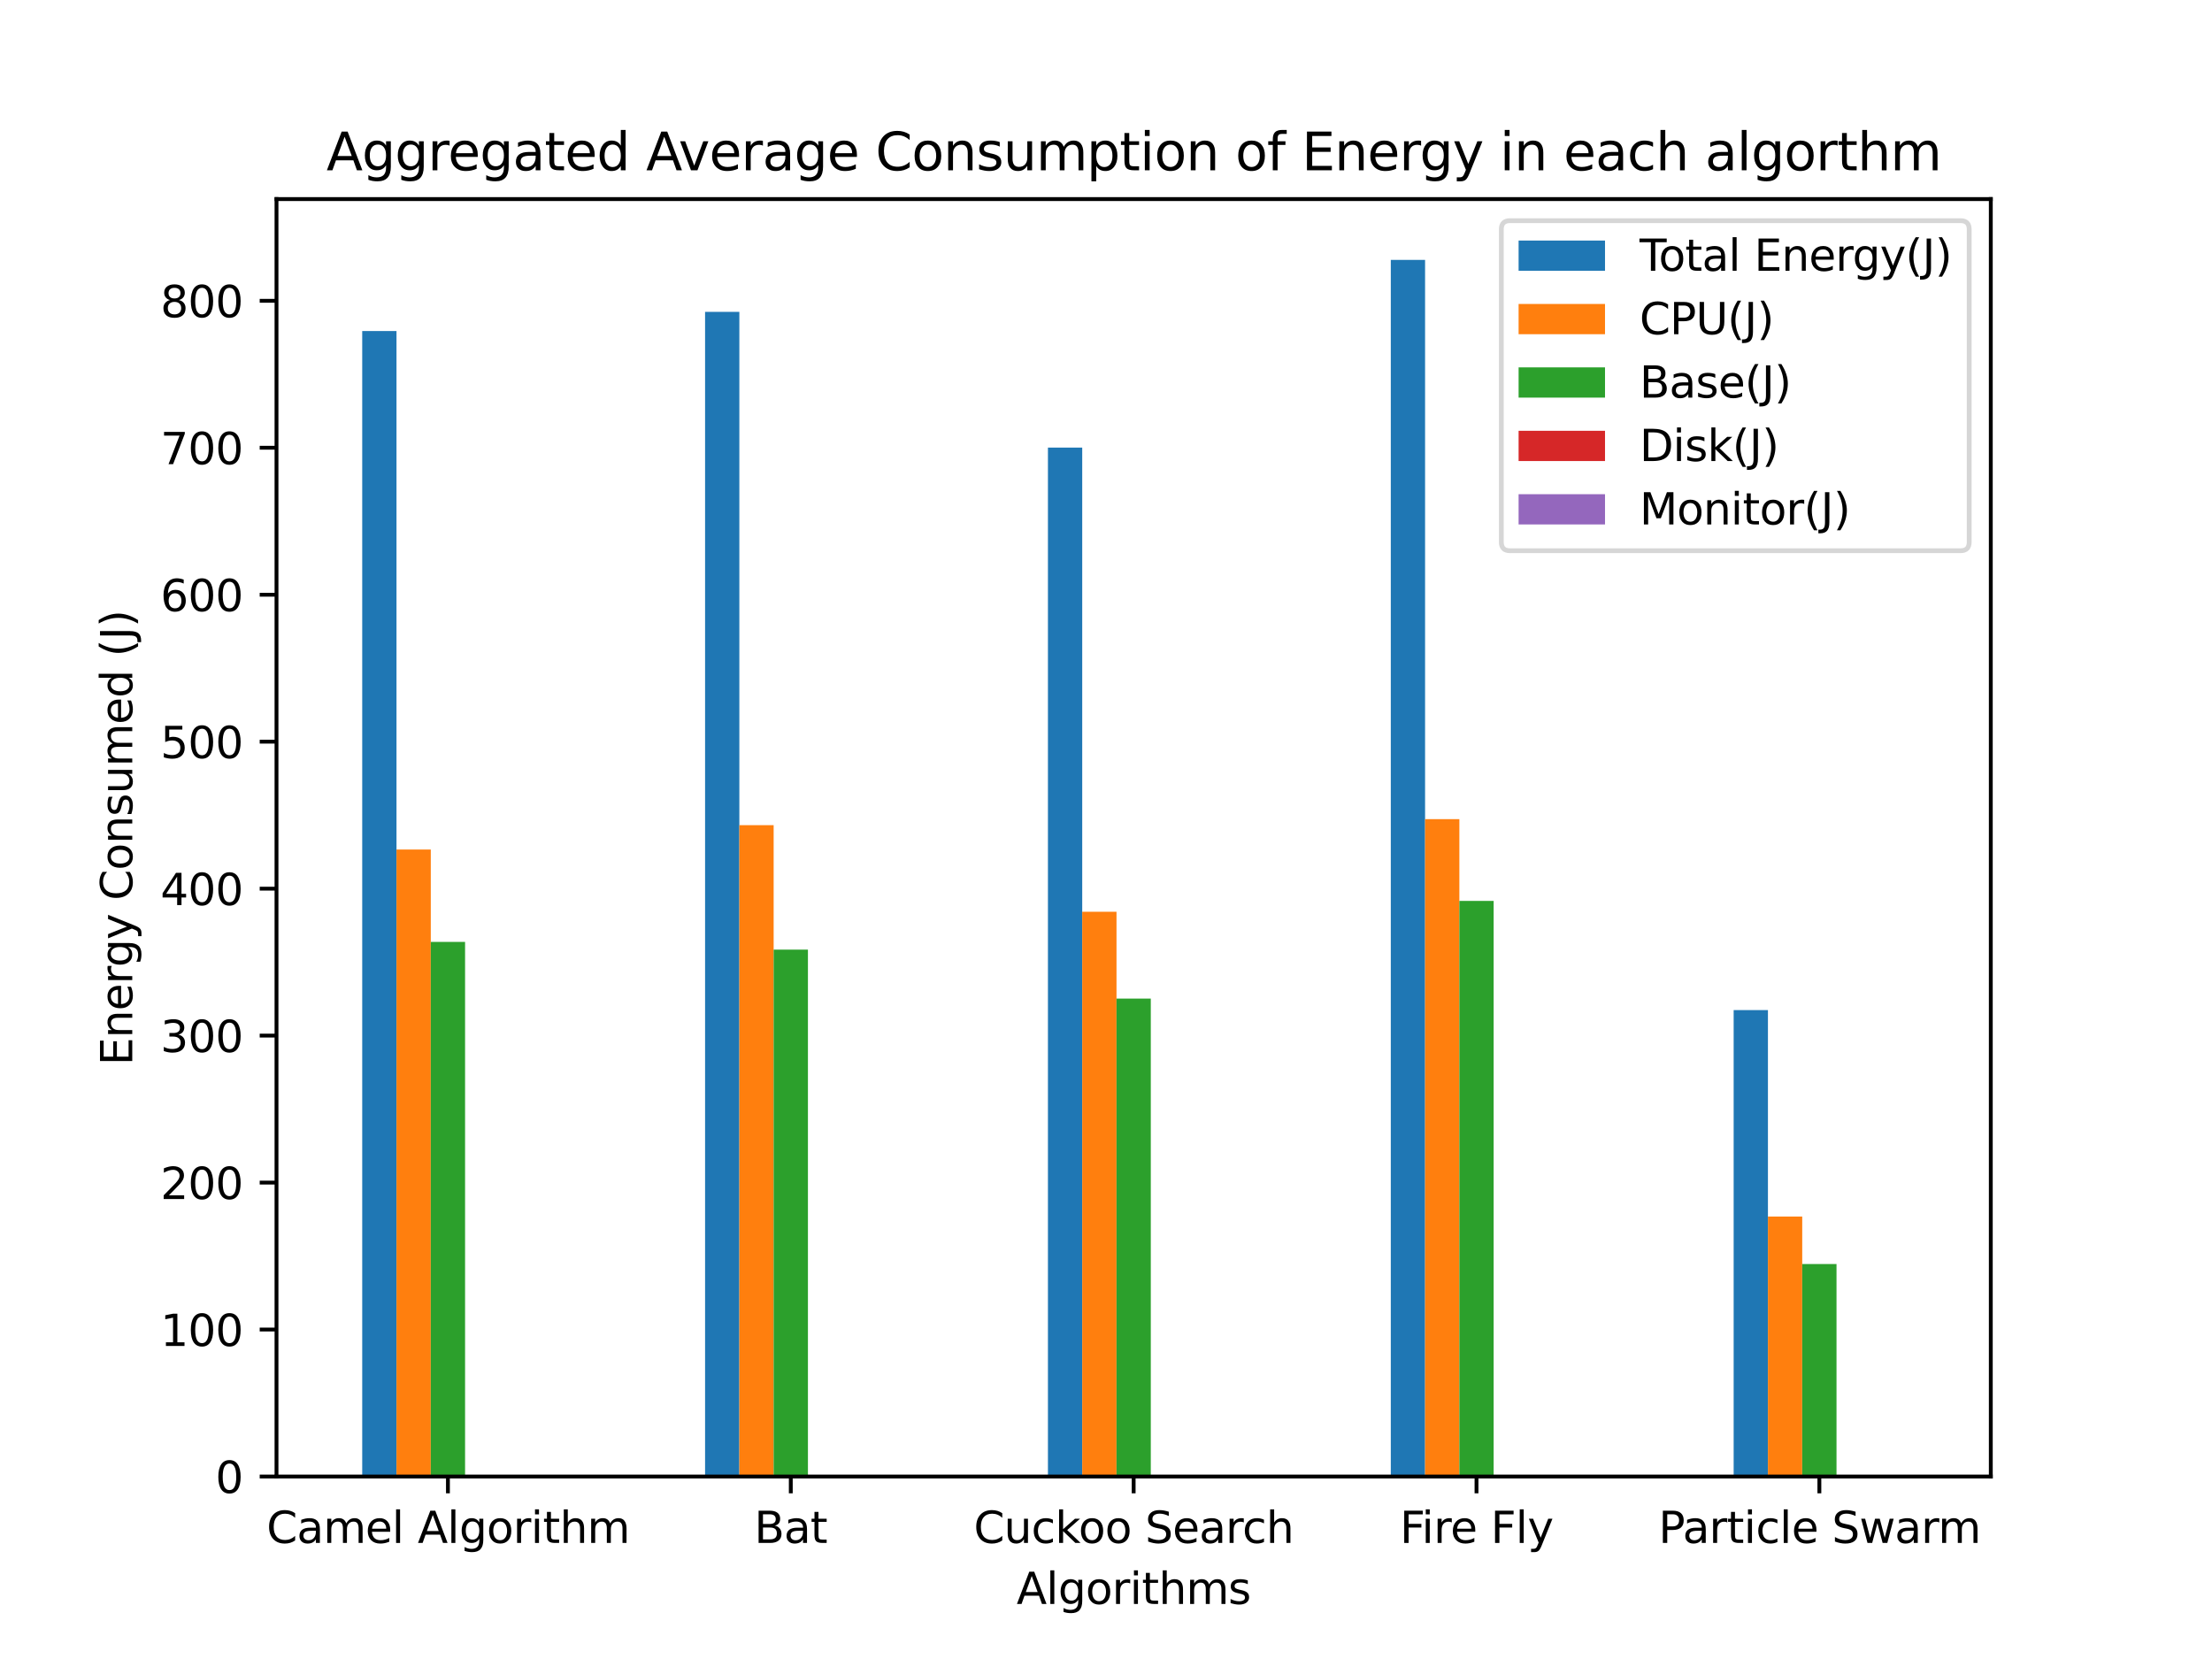 <?xml version="1.0" encoding="utf-8" standalone="no"?>
<!DOCTYPE svg PUBLIC "-//W3C//DTD SVG 1.1//EN"
  "http://www.w3.org/Graphics/SVG/1.1/DTD/svg11.dtd">
<svg xmlns:xlink="http://www.w3.org/1999/xlink" width="460.8pt" height="345.6pt" viewBox="0 0 460.8 345.6" xmlns="http://www.w3.org/2000/svg" version="1.1">
 <defs>
  <style type="text/css">*{stroke-linejoin: round; stroke-linecap: butt}</style>
 </defs>
 <g id="figure_1">
  <g id="patch_1">
   <path d="M 0 345.6 
L 460.8 345.6 
L 460.8 0 
L 0 0 
z
" style="fill: #ffffff"/>
  </g>
  <g id="axes_1">
   <g id="patch_2">
    <path d="M 57.6 307.584 
L 414.72 307.584 
L 414.72 41.472 
L 57.6 41.472 
z
" style="fill: #ffffff"/>
   </g>
   <g id="patch_3">
    <path d="M 75.456 307.584 
L 82.598 307.584 
L 82.598 68.956 
L 75.456 68.956 
z
" clip-path="url(#p9166cdd8f8)" style="fill: #1f77b4"/>
   </g>
   <g id="patch_4">
    <path d="M 146.88 307.584 
L 154.022 307.584 
L 154.022 64.97 
L 146.88 64.97 
z
" clip-path="url(#p9166cdd8f8)" style="fill: #1f77b4"/>
   </g>
   <g id="patch_5">
    <path d="M 218.304 307.584 
L 225.446 307.584 
L 225.446 93.243 
L 218.304 93.243 
z
" clip-path="url(#p9166cdd8f8)" style="fill: #1f77b4"/>
   </g>
   <g id="patch_6">
    <path d="M 289.728 307.584 
L 296.87 307.584 
L 296.87 54.144 
L 289.728 54.144 
z
" clip-path="url(#p9166cdd8f8)" style="fill: #1f77b4"/>
   </g>
   <g id="patch_7">
    <path d="M 361.152 307.584 
L 368.294 307.584 
L 368.294 210.426 
L 361.152 210.426 
z
" clip-path="url(#p9166cdd8f8)" style="fill: #1f77b4"/>
   </g>
   <g id="patch_8">
    <path d="M 82.598 307.584 
L 89.741 307.584 
L 89.741 176.97 
L 82.598 176.97 
z
" clip-path="url(#p9166cdd8f8)" style="fill: #ff7f0e"/>
   </g>
   <g id="patch_9">
    <path d="M 154.022 307.584 
L 161.165 307.584 
L 161.165 171.903 
L 154.022 171.903 
z
" clip-path="url(#p9166cdd8f8)" style="fill: #ff7f0e"/>
   </g>
   <g id="patch_10">
    <path d="M 225.446 307.584 
L 232.589 307.584 
L 232.589 189.932 
L 225.446 189.932 
z
" clip-path="url(#p9166cdd8f8)" style="fill: #ff7f0e"/>
   </g>
   <g id="patch_11">
    <path d="M 296.87 307.584 
L 304.013 307.584 
L 304.013 170.645 
L 296.87 170.645 
z
" clip-path="url(#p9166cdd8f8)" style="fill: #ff7f0e"/>
   </g>
   <g id="patch_12">
    <path d="M 368.294 307.584 
L 375.437 307.584 
L 375.437 253.429 
L 368.294 253.429 
z
" clip-path="url(#p9166cdd8f8)" style="fill: #ff7f0e"/>
   </g>
   <g id="patch_13">
    <path d="M 89.741 307.584 
L 96.883 307.584 
L 96.883 196.221 
L 89.741 196.221 
z
" clip-path="url(#p9166cdd8f8)" style="fill: #2ca02c"/>
   </g>
   <g id="patch_14">
    <path d="M 161.165 307.584 
L 168.307 307.584 
L 168.307 197.828 
L 161.165 197.828 
z
" clip-path="url(#p9166cdd8f8)" style="fill: #2ca02c"/>
   </g>
   <g id="patch_15">
    <path d="M 232.589 307.584 
L 239.731 307.584 
L 239.731 208.023 
L 232.589 208.023 
z
" clip-path="url(#p9166cdd8f8)" style="fill: #2ca02c"/>
   </g>
   <g id="patch_16">
    <path d="M 304.013 307.584 
L 311.155 307.584 
L 311.155 187.679 
L 304.013 187.679 
z
" clip-path="url(#p9166cdd8f8)" style="fill: #2ca02c"/>
   </g>
   <g id="patch_17">
    <path d="M 375.437 307.584 
L 382.579 307.584 
L 382.579 263.314 
L 375.437 263.314 
z
" clip-path="url(#p9166cdd8f8)" style="fill: #2ca02c"/>
   </g>
   <g id="patch_18">
    <path d="M 96.883 307.584 
L 104.026 307.584 
L 104.026 307.556 
L 96.883 307.556 
z
" clip-path="url(#p9166cdd8f8)" style="fill: #d62728"/>
   </g>
   <g id="patch_19">
    <path d="M 168.307 307.584 
L 175.45 307.584 
L 175.45 307.581 
L 168.307 307.581 
z
" clip-path="url(#p9166cdd8f8)" style="fill: #d62728"/>
   </g>
   <g id="patch_20">
    <path d="M 239.731 307.584 
L 246.874 307.584 
L 246.874 307.581 
L 239.731 307.581 
z
" clip-path="url(#p9166cdd8f8)" style="fill: #d62728"/>
   </g>
   <g id="patch_21">
    <path d="M 311.155 307.584 
L 318.298 307.584 
L 318.298 307.584 
L 311.155 307.584 
z
" clip-path="url(#p9166cdd8f8)" style="fill: #d62728"/>
   </g>
   <g id="patch_22">
    <path d="M 382.579 307.584 
L 389.722 307.584 
L 389.722 307.572 
L 382.579 307.572 
z
" clip-path="url(#p9166cdd8f8)" style="fill: #d62728"/>
   </g>
   <g id="patch_23">
    <path d="M 104.026 307.584 
L 111.168 307.584 
L 111.168 307.584 
L 104.026 307.584 
z
" clip-path="url(#p9166cdd8f8)" style="fill: #9467bd"/>
   </g>
   <g id="patch_24">
    <path d="M 175.45 307.584 
L 182.592 307.584 
L 182.592 307.584 
L 175.45 307.584 
z
" clip-path="url(#p9166cdd8f8)" style="fill: #9467bd"/>
   </g>
   <g id="patch_25">
    <path d="M 246.874 307.584 
L 254.016 307.584 
L 254.016 307.584 
L 246.874 307.584 
z
" clip-path="url(#p9166cdd8f8)" style="fill: #9467bd"/>
   </g>
   <g id="patch_26">
    <path d="M 318.298 307.584 
L 325.44 307.584 
L 325.44 307.584 
L 318.298 307.584 
z
" clip-path="url(#p9166cdd8f8)" style="fill: #9467bd"/>
   </g>
   <g id="patch_27">
    <path d="M 389.722 307.584 
L 396.864 307.584 
L 396.864 307.584 
L 389.722 307.584 
z
" clip-path="url(#p9166cdd8f8)" style="fill: #9467bd"/>
   </g>
   <g id="matplotlib.axis_1">
    <g id="xtick_1">
     <g id="line2d_1">
      <defs>
       <path id="m25b03ed27f" d="M 0 0 
L 0 3.5 
" style="stroke: #000000; stroke-width: 0.8"/>
      </defs>
      <g>
       <use xlink:href="#m25b03ed27f" x="93.312" y="307.584" style="stroke: #000000; stroke-width: 0.8"/>
      </g>
     </g>
     <g id="text_1">
      <!-- Camel Algorithm -->
      <g transform="translate(55.542 321.423)scale(0.09 -0.09)">
       <defs>
        <path id="DejaVuSans-43" d="M 4122 4306 
L 4122 3641 
Q 3803 3938 3442 4084 
Q 3081 4231 2675 4231 
Q 1875 4231 1450 3742 
Q 1025 3253 1025 2328 
Q 1025 1406 1450 917 
Q 1875 428 2675 428 
Q 3081 428 3442 575 
Q 3803 722 4122 1019 
L 4122 359 
Q 3791 134 3420 21 
Q 3050 -91 2638 -91 
Q 1578 -91 968 557 
Q 359 1206 359 2328 
Q 359 3453 968 4101 
Q 1578 4750 2638 4750 
Q 3056 4750 3426 4639 
Q 3797 4528 4122 4306 
z
" transform="scale(0.016)"/>
        <path id="DejaVuSans-61" d="M 2194 1759 
Q 1497 1759 1228 1600 
Q 959 1441 959 1056 
Q 959 750 1161 570 
Q 1363 391 1709 391 
Q 2188 391 2477 730 
Q 2766 1069 2766 1631 
L 2766 1759 
L 2194 1759 
z
M 3341 1997 
L 3341 0 
L 2766 0 
L 2766 531 
Q 2569 213 2275 61 
Q 1981 -91 1556 -91 
Q 1019 -91 701 211 
Q 384 513 384 1019 
Q 384 1609 779 1909 
Q 1175 2209 1959 2209 
L 2766 2209 
L 2766 2266 
Q 2766 2663 2505 2880 
Q 2244 3097 1772 3097 
Q 1472 3097 1187 3025 
Q 903 2953 641 2809 
L 641 3341 
Q 956 3463 1253 3523 
Q 1550 3584 1831 3584 
Q 2591 3584 2966 3190 
Q 3341 2797 3341 1997 
z
" transform="scale(0.016)"/>
        <path id="DejaVuSans-6d" d="M 3328 2828 
Q 3544 3216 3844 3400 
Q 4144 3584 4550 3584 
Q 5097 3584 5394 3201 
Q 5691 2819 5691 2113 
L 5691 0 
L 5113 0 
L 5113 2094 
Q 5113 2597 4934 2840 
Q 4756 3084 4391 3084 
Q 3944 3084 3684 2787 
Q 3425 2491 3425 1978 
L 3425 0 
L 2847 0 
L 2847 2094 
Q 2847 2600 2669 2842 
Q 2491 3084 2119 3084 
Q 1678 3084 1418 2786 
Q 1159 2488 1159 1978 
L 1159 0 
L 581 0 
L 581 3500 
L 1159 3500 
L 1159 2956 
Q 1356 3278 1631 3431 
Q 1906 3584 2284 3584 
Q 2666 3584 2933 3390 
Q 3200 3197 3328 2828 
z
" transform="scale(0.016)"/>
        <path id="DejaVuSans-65" d="M 3597 1894 
L 3597 1613 
L 953 1613 
Q 991 1019 1311 708 
Q 1631 397 2203 397 
Q 2534 397 2845 478 
Q 3156 559 3463 722 
L 3463 178 
Q 3153 47 2828 -22 
Q 2503 -91 2169 -91 
Q 1331 -91 842 396 
Q 353 884 353 1716 
Q 353 2575 817 3079 
Q 1281 3584 2069 3584 
Q 2775 3584 3186 3129 
Q 3597 2675 3597 1894 
z
M 3022 2063 
Q 3016 2534 2758 2815 
Q 2500 3097 2075 3097 
Q 1594 3097 1305 2825 
Q 1016 2553 972 2059 
L 3022 2063 
z
" transform="scale(0.016)"/>
        <path id="DejaVuSans-6c" d="M 603 4863 
L 1178 4863 
L 1178 0 
L 603 0 
L 603 4863 
z
" transform="scale(0.016)"/>
        <path id="DejaVuSans-20" transform="scale(0.016)"/>
        <path id="DejaVuSans-41" d="M 2188 4044 
L 1331 1722 
L 3047 1722 
L 2188 4044 
z
M 1831 4666 
L 2547 4666 
L 4325 0 
L 3669 0 
L 3244 1197 
L 1141 1197 
L 716 0 
L 50 0 
L 1831 4666 
z
" transform="scale(0.016)"/>
        <path id="DejaVuSans-67" d="M 2906 1791 
Q 2906 2416 2648 2759 
Q 2391 3103 1925 3103 
Q 1463 3103 1205 2759 
Q 947 2416 947 1791 
Q 947 1169 1205 825 
Q 1463 481 1925 481 
Q 2391 481 2648 825 
Q 2906 1169 2906 1791 
z
M 3481 434 
Q 3481 -459 3084 -895 
Q 2688 -1331 1869 -1331 
Q 1566 -1331 1297 -1286 
Q 1028 -1241 775 -1147 
L 775 -588 
Q 1028 -725 1275 -790 
Q 1522 -856 1778 -856 
Q 2344 -856 2625 -561 
Q 2906 -266 2906 331 
L 2906 616 
Q 2728 306 2450 153 
Q 2172 0 1784 0 
Q 1141 0 747 490 
Q 353 981 353 1791 
Q 353 2603 747 3093 
Q 1141 3584 1784 3584 
Q 2172 3584 2450 3431 
Q 2728 3278 2906 2969 
L 2906 3500 
L 3481 3500 
L 3481 434 
z
" transform="scale(0.016)"/>
        <path id="DejaVuSans-6f" d="M 1959 3097 
Q 1497 3097 1228 2736 
Q 959 2375 959 1747 
Q 959 1119 1226 758 
Q 1494 397 1959 397 
Q 2419 397 2687 759 
Q 2956 1122 2956 1747 
Q 2956 2369 2687 2733 
Q 2419 3097 1959 3097 
z
M 1959 3584 
Q 2709 3584 3137 3096 
Q 3566 2609 3566 1747 
Q 3566 888 3137 398 
Q 2709 -91 1959 -91 
Q 1206 -91 779 398 
Q 353 888 353 1747 
Q 353 2609 779 3096 
Q 1206 3584 1959 3584 
z
" transform="scale(0.016)"/>
        <path id="DejaVuSans-72" d="M 2631 2963 
Q 2534 3019 2420 3045 
Q 2306 3072 2169 3072 
Q 1681 3072 1420 2755 
Q 1159 2438 1159 1844 
L 1159 0 
L 581 0 
L 581 3500 
L 1159 3500 
L 1159 2956 
Q 1341 3275 1631 3429 
Q 1922 3584 2338 3584 
Q 2397 3584 2469 3576 
Q 2541 3569 2628 3553 
L 2631 2963 
z
" transform="scale(0.016)"/>
        <path id="DejaVuSans-69" d="M 603 3500 
L 1178 3500 
L 1178 0 
L 603 0 
L 603 3500 
z
M 603 4863 
L 1178 4863 
L 1178 4134 
L 603 4134 
L 603 4863 
z
" transform="scale(0.016)"/>
        <path id="DejaVuSans-74" d="M 1172 4494 
L 1172 3500 
L 2356 3500 
L 2356 3053 
L 1172 3053 
L 1172 1153 
Q 1172 725 1289 603 
Q 1406 481 1766 481 
L 2356 481 
L 2356 0 
L 1766 0 
Q 1100 0 847 248 
Q 594 497 594 1153 
L 594 3053 
L 172 3053 
L 172 3500 
L 594 3500 
L 594 4494 
L 1172 4494 
z
" transform="scale(0.016)"/>
        <path id="DejaVuSans-68" d="M 3513 2113 
L 3513 0 
L 2938 0 
L 2938 2094 
Q 2938 2591 2744 2837 
Q 2550 3084 2163 3084 
Q 1697 3084 1428 2787 
Q 1159 2491 1159 1978 
L 1159 0 
L 581 0 
L 581 4863 
L 1159 4863 
L 1159 2956 
Q 1366 3272 1645 3428 
Q 1925 3584 2291 3584 
Q 2894 3584 3203 3211 
Q 3513 2838 3513 2113 
z
" transform="scale(0.016)"/>
       </defs>
       <use xlink:href="#DejaVuSans-43"/>
       <use xlink:href="#DejaVuSans-61" x="69.824"/>
       <use xlink:href="#DejaVuSans-6d" x="131.104"/>
       <use xlink:href="#DejaVuSans-65" x="228.516"/>
       <use xlink:href="#DejaVuSans-6c" x="290.039"/>
       <use xlink:href="#DejaVuSans-20" x="317.822"/>
       <use xlink:href="#DejaVuSans-41" x="349.609"/>
       <use xlink:href="#DejaVuSans-6c" x="418.018"/>
       <use xlink:href="#DejaVuSans-67" x="445.801"/>
       <use xlink:href="#DejaVuSans-6f" x="509.277"/>
       <use xlink:href="#DejaVuSans-72" x="570.459"/>
       <use xlink:href="#DejaVuSans-69" x="611.572"/>
       <use xlink:href="#DejaVuSans-74" x="639.355"/>
       <use xlink:href="#DejaVuSans-68" x="678.564"/>
       <use xlink:href="#DejaVuSans-6d" x="741.943"/>
      </g>
     </g>
    </g>
    <g id="xtick_2">
     <g id="line2d_2">
      <g>
       <use xlink:href="#m25b03ed27f" x="164.736" y="307.584" style="stroke: #000000; stroke-width: 0.8"/>
      </g>
     </g>
     <g id="text_2">
      <!-- Bat -->
      <g transform="translate(157.127 321.423)scale(0.09 -0.09)">
       <defs>
        <path id="DejaVuSans-42" d="M 1259 2228 
L 1259 519 
L 2272 519 
Q 2781 519 3026 730 
Q 3272 941 3272 1375 
Q 3272 1813 3026 2020 
Q 2781 2228 2272 2228 
L 1259 2228 
z
M 1259 4147 
L 1259 2741 
L 2194 2741 
Q 2656 2741 2882 2914 
Q 3109 3088 3109 3444 
Q 3109 3797 2882 3972 
Q 2656 4147 2194 4147 
L 1259 4147 
z
M 628 4666 
L 2241 4666 
Q 2963 4666 3353 4366 
Q 3744 4066 3744 3513 
Q 3744 3084 3544 2831 
Q 3344 2578 2956 2516 
Q 3422 2416 3680 2098 
Q 3938 1781 3938 1306 
Q 3938 681 3513 340 
Q 3088 0 2303 0 
L 628 0 
L 628 4666 
z
" transform="scale(0.016)"/>
       </defs>
       <use xlink:href="#DejaVuSans-42"/>
       <use xlink:href="#DejaVuSans-61" x="68.604"/>
       <use xlink:href="#DejaVuSans-74" x="129.883"/>
      </g>
     </g>
    </g>
    <g id="xtick_3">
     <g id="line2d_3">
      <g>
       <use xlink:href="#m25b03ed27f" x="236.16" y="307.584" style="stroke: #000000; stroke-width: 0.8"/>
      </g>
     </g>
     <g id="text_3">
      <!-- Cuckoo Search -->
      <g transform="translate(202.854 321.423)scale(0.09 -0.09)">
       <defs>
        <path id="DejaVuSans-75" d="M 544 1381 
L 544 3500 
L 1119 3500 
L 1119 1403 
Q 1119 906 1312 657 
Q 1506 409 1894 409 
Q 2359 409 2629 706 
Q 2900 1003 2900 1516 
L 2900 3500 
L 3475 3500 
L 3475 0 
L 2900 0 
L 2900 538 
Q 2691 219 2414 64 
Q 2138 -91 1772 -91 
Q 1169 -91 856 284 
Q 544 659 544 1381 
z
M 1991 3584 
L 1991 3584 
z
" transform="scale(0.016)"/>
        <path id="DejaVuSans-63" d="M 3122 3366 
L 3122 2828 
Q 2878 2963 2633 3030 
Q 2388 3097 2138 3097 
Q 1578 3097 1268 2742 
Q 959 2388 959 1747 
Q 959 1106 1268 751 
Q 1578 397 2138 397 
Q 2388 397 2633 464 
Q 2878 531 3122 666 
L 3122 134 
Q 2881 22 2623 -34 
Q 2366 -91 2075 -91 
Q 1284 -91 818 406 
Q 353 903 353 1747 
Q 353 2603 823 3093 
Q 1294 3584 2113 3584 
Q 2378 3584 2631 3529 
Q 2884 3475 3122 3366 
z
" transform="scale(0.016)"/>
        <path id="DejaVuSans-6b" d="M 581 4863 
L 1159 4863 
L 1159 1991 
L 2875 3500 
L 3609 3500 
L 1753 1863 
L 3688 0 
L 2938 0 
L 1159 1709 
L 1159 0 
L 581 0 
L 581 4863 
z
" transform="scale(0.016)"/>
        <path id="DejaVuSans-53" d="M 3425 4513 
L 3425 3897 
Q 3066 4069 2747 4153 
Q 2428 4238 2131 4238 
Q 1616 4238 1336 4038 
Q 1056 3838 1056 3469 
Q 1056 3159 1242 3001 
Q 1428 2844 1947 2747 
L 2328 2669 
Q 3034 2534 3370 2195 
Q 3706 1856 3706 1288 
Q 3706 609 3251 259 
Q 2797 -91 1919 -91 
Q 1588 -91 1214 -16 
Q 841 59 441 206 
L 441 856 
Q 825 641 1194 531 
Q 1563 422 1919 422 
Q 2459 422 2753 634 
Q 3047 847 3047 1241 
Q 3047 1584 2836 1778 
Q 2625 1972 2144 2069 
L 1759 2144 
Q 1053 2284 737 2584 
Q 422 2884 422 3419 
Q 422 4038 858 4394 
Q 1294 4750 2059 4750 
Q 2388 4750 2728 4690 
Q 3069 4631 3425 4513 
z
" transform="scale(0.016)"/>
       </defs>
       <use xlink:href="#DejaVuSans-43"/>
       <use xlink:href="#DejaVuSans-75" x="69.824"/>
       <use xlink:href="#DejaVuSans-63" x="133.203"/>
       <use xlink:href="#DejaVuSans-6b" x="188.184"/>
       <use xlink:href="#DejaVuSans-6f" x="242.469"/>
       <use xlink:href="#DejaVuSans-6f" x="303.65"/>
       <use xlink:href="#DejaVuSans-20" x="364.832"/>
       <use xlink:href="#DejaVuSans-53" x="396.619"/>
       <use xlink:href="#DejaVuSans-65" x="460.096"/>
       <use xlink:href="#DejaVuSans-61" x="521.619"/>
       <use xlink:href="#DejaVuSans-72" x="582.898"/>
       <use xlink:href="#DejaVuSans-63" x="621.762"/>
       <use xlink:href="#DejaVuSans-68" x="676.742"/>
      </g>
     </g>
    </g>
    <g id="xtick_4">
     <g id="line2d_4">
      <g>
       <use xlink:href="#m25b03ed27f" x="307.584" y="307.584" style="stroke: #000000; stroke-width: 0.8"/>
      </g>
     </g>
     <g id="text_4">
      <!-- Fire Fly -->
      <g transform="translate(291.622 321.423)scale(0.09 -0.09)">
       <defs>
        <path id="DejaVuSans-46" d="M 628 4666 
L 3309 4666 
L 3309 4134 
L 1259 4134 
L 1259 2759 
L 3109 2759 
L 3109 2228 
L 1259 2228 
L 1259 0 
L 628 0 
L 628 4666 
z
" transform="scale(0.016)"/>
        <path id="DejaVuSans-79" d="M 2059 -325 
Q 1816 -950 1584 -1140 
Q 1353 -1331 966 -1331 
L 506 -1331 
L 506 -850 
L 844 -850 
Q 1081 -850 1212 -737 
Q 1344 -625 1503 -206 
L 1606 56 
L 191 3500 
L 800 3500 
L 1894 763 
L 2988 3500 
L 3597 3500 
L 2059 -325 
z
" transform="scale(0.016)"/>
       </defs>
       <use xlink:href="#DejaVuSans-46"/>
       <use xlink:href="#DejaVuSans-69" x="50.27"/>
       <use xlink:href="#DejaVuSans-72" x="78.053"/>
       <use xlink:href="#DejaVuSans-65" x="116.916"/>
       <use xlink:href="#DejaVuSans-20" x="178.439"/>
       <use xlink:href="#DejaVuSans-46" x="210.227"/>
       <use xlink:href="#DejaVuSans-6c" x="267.746"/>
       <use xlink:href="#DejaVuSans-79" x="295.529"/>
      </g>
     </g>
    </g>
    <g id="xtick_5">
     <g id="line2d_5">
      <g>
       <use xlink:href="#m25b03ed27f" x="379.008" y="307.584" style="stroke: #000000; stroke-width: 0.8"/>
      </g>
     </g>
     <g id="text_5">
      <!-- Particle Swarm -->
      <g transform="translate(345.503 321.423)scale(0.09 -0.09)">
       <defs>
        <path id="DejaVuSans-50" d="M 1259 4147 
L 1259 2394 
L 2053 2394 
Q 2494 2394 2734 2622 
Q 2975 2850 2975 3272 
Q 2975 3691 2734 3919 
Q 2494 4147 2053 4147 
L 1259 4147 
z
M 628 4666 
L 2053 4666 
Q 2838 4666 3239 4311 
Q 3641 3956 3641 3272 
Q 3641 2581 3239 2228 
Q 2838 1875 2053 1875 
L 1259 1875 
L 1259 0 
L 628 0 
L 628 4666 
z
" transform="scale(0.016)"/>
        <path id="DejaVuSans-77" d="M 269 3500 
L 844 3500 
L 1563 769 
L 2278 3500 
L 2956 3500 
L 3675 769 
L 4391 3500 
L 4966 3500 
L 4050 0 
L 3372 0 
L 2619 2869 
L 1863 0 
L 1184 0 
L 269 3500 
z
" transform="scale(0.016)"/>
       </defs>
       <use xlink:href="#DejaVuSans-50"/>
       <use xlink:href="#DejaVuSans-61" x="55.803"/>
       <use xlink:href="#DejaVuSans-72" x="117.082"/>
       <use xlink:href="#DejaVuSans-74" x="158.195"/>
       <use xlink:href="#DejaVuSans-69" x="197.404"/>
       <use xlink:href="#DejaVuSans-63" x="225.188"/>
       <use xlink:href="#DejaVuSans-6c" x="280.168"/>
       <use xlink:href="#DejaVuSans-65" x="307.951"/>
       <use xlink:href="#DejaVuSans-20" x="369.475"/>
       <use xlink:href="#DejaVuSans-53" x="401.262"/>
       <use xlink:href="#DejaVuSans-77" x="464.738"/>
       <use xlink:href="#DejaVuSans-61" x="546.525"/>
       <use xlink:href="#DejaVuSans-72" x="607.805"/>
       <use xlink:href="#DejaVuSans-6d" x="647.168"/>
      </g>
     </g>
    </g>
    <g id="text_6">
     <!-- Algorithms -->
     <g transform="translate(211.778 334.133)scale(0.09 -0.09)">
      <defs>
       <path id="DejaVuSans-73" d="M 2834 3397 
L 2834 2853 
Q 2591 2978 2328 3040 
Q 2066 3103 1784 3103 
Q 1356 3103 1142 2972 
Q 928 2841 928 2578 
Q 928 2378 1081 2264 
Q 1234 2150 1697 2047 
L 1894 2003 
Q 2506 1872 2764 1633 
Q 3022 1394 3022 966 
Q 3022 478 2636 193 
Q 2250 -91 1575 -91 
Q 1294 -91 989 -36 
Q 684 19 347 128 
L 347 722 
Q 666 556 975 473 
Q 1284 391 1588 391 
Q 1994 391 2212 530 
Q 2431 669 2431 922 
Q 2431 1156 2273 1281 
Q 2116 1406 1581 1522 
L 1381 1569 
Q 847 1681 609 1914 
Q 372 2147 372 2553 
Q 372 3047 722 3315 
Q 1072 3584 1716 3584 
Q 2034 3584 2315 3537 
Q 2597 3491 2834 3397 
z
" transform="scale(0.016)"/>
      </defs>
      <use xlink:href="#DejaVuSans-41"/>
      <use xlink:href="#DejaVuSans-6c" x="68.408"/>
      <use xlink:href="#DejaVuSans-67" x="96.191"/>
      <use xlink:href="#DejaVuSans-6f" x="159.668"/>
      <use xlink:href="#DejaVuSans-72" x="220.85"/>
      <use xlink:href="#DejaVuSans-69" x="261.963"/>
      <use xlink:href="#DejaVuSans-74" x="289.746"/>
      <use xlink:href="#DejaVuSans-68" x="328.955"/>
      <use xlink:href="#DejaVuSans-6d" x="392.334"/>
      <use xlink:href="#DejaVuSans-73" x="489.746"/>
     </g>
    </g>
   </g>
   <g id="matplotlib.axis_2">
    <g id="ytick_1">
     <g id="line2d_6">
      <defs>
       <path id="mbab3a3700f" d="M 0 0 
L -3.5 0 
" style="stroke: #000000; stroke-width: 0.8"/>
      </defs>
      <g>
       <use xlink:href="#mbab3a3700f" x="57.6" y="307.584" style="stroke: #000000; stroke-width: 0.8"/>
      </g>
     </g>
     <g id="text_7">
      <!-- 0 -->
      <g transform="translate(44.874 311.003)scale(0.09 -0.09)">
       <defs>
        <path id="DejaVuSans-30" d="M 2034 4250 
Q 1547 4250 1301 3770 
Q 1056 3291 1056 2328 
Q 1056 1369 1301 889 
Q 1547 409 2034 409 
Q 2525 409 2770 889 
Q 3016 1369 3016 2328 
Q 3016 3291 2770 3770 
Q 2525 4250 2034 4250 
z
M 2034 4750 
Q 2819 4750 3233 4129 
Q 3647 3509 3647 2328 
Q 3647 1150 3233 529 
Q 2819 -91 2034 -91 
Q 1250 -91 836 529 
Q 422 1150 422 2328 
Q 422 3509 836 4129 
Q 1250 4750 2034 4750 
z
" transform="scale(0.016)"/>
       </defs>
       <use xlink:href="#DejaVuSans-30"/>
      </g>
     </g>
    </g>
    <g id="ytick_2">
     <g id="line2d_7">
      <g>
       <use xlink:href="#mbab3a3700f" x="57.6" y="276.969" style="stroke: #000000; stroke-width: 0.8"/>
      </g>
     </g>
     <g id="text_8">
      <!-- 100 -->
      <g transform="translate(33.421 280.388)scale(0.09 -0.09)">
       <defs>
        <path id="DejaVuSans-31" d="M 794 531 
L 1825 531 
L 1825 4091 
L 703 3866 
L 703 4441 
L 1819 4666 
L 2450 4666 
L 2450 531 
L 3481 531 
L 3481 0 
L 794 0 
L 794 531 
z
" transform="scale(0.016)"/>
       </defs>
       <use xlink:href="#DejaVuSans-31"/>
       <use xlink:href="#DejaVuSans-30" x="63.623"/>
       <use xlink:href="#DejaVuSans-30" x="127.246"/>
      </g>
     </g>
    </g>
    <g id="ytick_3">
     <g id="line2d_8">
      <g>
       <use xlink:href="#mbab3a3700f" x="57.6" y="246.353" style="stroke: #000000; stroke-width: 0.8"/>
      </g>
     </g>
     <g id="text_9">
      <!-- 200 -->
      <g transform="translate(33.421 249.773)scale(0.09 -0.09)">
       <defs>
        <path id="DejaVuSans-32" d="M 1228 531 
L 3431 531 
L 3431 0 
L 469 0 
L 469 531 
Q 828 903 1448 1529 
Q 2069 2156 2228 2338 
Q 2531 2678 2651 2914 
Q 2772 3150 2772 3378 
Q 2772 3750 2511 3984 
Q 2250 4219 1831 4219 
Q 1534 4219 1204 4116 
Q 875 4013 500 3803 
L 500 4441 
Q 881 4594 1212 4672 
Q 1544 4750 1819 4750 
Q 2544 4750 2975 4387 
Q 3406 4025 3406 3419 
Q 3406 3131 3298 2873 
Q 3191 2616 2906 2266 
Q 2828 2175 2409 1742 
Q 1991 1309 1228 531 
z
" transform="scale(0.016)"/>
       </defs>
       <use xlink:href="#DejaVuSans-32"/>
       <use xlink:href="#DejaVuSans-30" x="63.623"/>
       <use xlink:href="#DejaVuSans-30" x="127.246"/>
      </g>
     </g>
    </g>
    <g id="ytick_4">
     <g id="line2d_9">
      <g>
       <use xlink:href="#mbab3a3700f" x="57.6" y="215.738" style="stroke: #000000; stroke-width: 0.8"/>
      </g>
     </g>
     <g id="text_10">
      <!-- 300 -->
      <g transform="translate(33.421 219.157)scale(0.09 -0.09)">
       <defs>
        <path id="DejaVuSans-33" d="M 2597 2516 
Q 3050 2419 3304 2112 
Q 3559 1806 3559 1356 
Q 3559 666 3084 287 
Q 2609 -91 1734 -91 
Q 1441 -91 1130 -33 
Q 819 25 488 141 
L 488 750 
Q 750 597 1062 519 
Q 1375 441 1716 441 
Q 2309 441 2620 675 
Q 2931 909 2931 1356 
Q 2931 1769 2642 2001 
Q 2353 2234 1838 2234 
L 1294 2234 
L 1294 2753 
L 1863 2753 
Q 2328 2753 2575 2939 
Q 2822 3125 2822 3475 
Q 2822 3834 2567 4026 
Q 2313 4219 1838 4219 
Q 1578 4219 1281 4162 
Q 984 4106 628 3988 
L 628 4550 
Q 988 4650 1302 4700 
Q 1616 4750 1894 4750 
Q 2613 4750 3031 4423 
Q 3450 4097 3450 3541 
Q 3450 3153 3228 2886 
Q 3006 2619 2597 2516 
z
" transform="scale(0.016)"/>
       </defs>
       <use xlink:href="#DejaVuSans-33"/>
       <use xlink:href="#DejaVuSans-30" x="63.623"/>
       <use xlink:href="#DejaVuSans-30" x="127.246"/>
      </g>
     </g>
    </g>
    <g id="ytick_5">
     <g id="line2d_10">
      <g>
       <use xlink:href="#mbab3a3700f" x="57.6" y="185.123" style="stroke: #000000; stroke-width: 0.8"/>
      </g>
     </g>
     <g id="text_11">
      <!-- 400 -->
      <g transform="translate(33.421 188.542)scale(0.09 -0.09)">
       <defs>
        <path id="DejaVuSans-34" d="M 2419 4116 
L 825 1625 
L 2419 1625 
L 2419 4116 
z
M 2253 4666 
L 3047 4666 
L 3047 1625 
L 3713 1625 
L 3713 1100 
L 3047 1100 
L 3047 0 
L 2419 0 
L 2419 1100 
L 313 1100 
L 313 1709 
L 2253 4666 
z
" transform="scale(0.016)"/>
       </defs>
       <use xlink:href="#DejaVuSans-34"/>
       <use xlink:href="#DejaVuSans-30" x="63.623"/>
       <use xlink:href="#DejaVuSans-30" x="127.246"/>
      </g>
     </g>
    </g>
    <g id="ytick_6">
     <g id="line2d_11">
      <g>
       <use xlink:href="#mbab3a3700f" x="57.6" y="154.507" style="stroke: #000000; stroke-width: 0.8"/>
      </g>
     </g>
     <g id="text_12">
      <!-- 500 -->
      <g transform="translate(33.421 157.927)scale(0.09 -0.09)">
       <defs>
        <path id="DejaVuSans-35" d="M 691 4666 
L 3169 4666 
L 3169 4134 
L 1269 4134 
L 1269 2991 
Q 1406 3038 1543 3061 
Q 1681 3084 1819 3084 
Q 2600 3084 3056 2656 
Q 3513 2228 3513 1497 
Q 3513 744 3044 326 
Q 2575 -91 1722 -91 
Q 1428 -91 1123 -41 
Q 819 9 494 109 
L 494 744 
Q 775 591 1075 516 
Q 1375 441 1709 441 
Q 2250 441 2565 725 
Q 2881 1009 2881 1497 
Q 2881 1984 2565 2268 
Q 2250 2553 1709 2553 
Q 1456 2553 1204 2497 
Q 953 2441 691 2322 
L 691 4666 
z
" transform="scale(0.016)"/>
       </defs>
       <use xlink:href="#DejaVuSans-35"/>
       <use xlink:href="#DejaVuSans-30" x="63.623"/>
       <use xlink:href="#DejaVuSans-30" x="127.246"/>
      </g>
     </g>
    </g>
    <g id="ytick_7">
     <g id="line2d_12">
      <g>
       <use xlink:href="#mbab3a3700f" x="57.6" y="123.892" style="stroke: #000000; stroke-width: 0.8"/>
      </g>
     </g>
     <g id="text_13">
      <!-- 600 -->
      <g transform="translate(33.421 127.311)scale(0.09 -0.09)">
       <defs>
        <path id="DejaVuSans-36" d="M 2113 2584 
Q 1688 2584 1439 2293 
Q 1191 2003 1191 1497 
Q 1191 994 1439 701 
Q 1688 409 2113 409 
Q 2538 409 2786 701 
Q 3034 994 3034 1497 
Q 3034 2003 2786 2293 
Q 2538 2584 2113 2584 
z
M 3366 4563 
L 3366 3988 
Q 3128 4100 2886 4159 
Q 2644 4219 2406 4219 
Q 1781 4219 1451 3797 
Q 1122 3375 1075 2522 
Q 1259 2794 1537 2939 
Q 1816 3084 2150 3084 
Q 2853 3084 3261 2657 
Q 3669 2231 3669 1497 
Q 3669 778 3244 343 
Q 2819 -91 2113 -91 
Q 1303 -91 875 529 
Q 447 1150 447 2328 
Q 447 3434 972 4092 
Q 1497 4750 2381 4750 
Q 2619 4750 2861 4703 
Q 3103 4656 3366 4563 
z
" transform="scale(0.016)"/>
       </defs>
       <use xlink:href="#DejaVuSans-36"/>
       <use xlink:href="#DejaVuSans-30" x="63.623"/>
       <use xlink:href="#DejaVuSans-30" x="127.246"/>
      </g>
     </g>
    </g>
    <g id="ytick_8">
     <g id="line2d_13">
      <g>
       <use xlink:href="#mbab3a3700f" x="57.6" y="93.277" style="stroke: #000000; stroke-width: 0.8"/>
      </g>
     </g>
     <g id="text_14">
      <!-- 700 -->
      <g transform="translate(33.421 96.696)scale(0.09 -0.09)">
       <defs>
        <path id="DejaVuSans-37" d="M 525 4666 
L 3525 4666 
L 3525 4397 
L 1831 0 
L 1172 0 
L 2766 4134 
L 525 4134 
L 525 4666 
z
" transform="scale(0.016)"/>
       </defs>
       <use xlink:href="#DejaVuSans-37"/>
       <use xlink:href="#DejaVuSans-30" x="63.623"/>
       <use xlink:href="#DejaVuSans-30" x="127.246"/>
      </g>
     </g>
    </g>
    <g id="ytick_9">
     <g id="line2d_14">
      <g>
       <use xlink:href="#mbab3a3700f" x="57.6" y="62.661" style="stroke: #000000; stroke-width: 0.8"/>
      </g>
     </g>
     <g id="text_15">
      <!-- 800 -->
      <g transform="translate(33.421 66.08)scale(0.09 -0.09)">
       <defs>
        <path id="DejaVuSans-38" d="M 2034 2216 
Q 1584 2216 1326 1975 
Q 1069 1734 1069 1313 
Q 1069 891 1326 650 
Q 1584 409 2034 409 
Q 2484 409 2743 651 
Q 3003 894 3003 1313 
Q 3003 1734 2745 1975 
Q 2488 2216 2034 2216 
z
M 1403 2484 
Q 997 2584 770 2862 
Q 544 3141 544 3541 
Q 544 4100 942 4425 
Q 1341 4750 2034 4750 
Q 2731 4750 3128 4425 
Q 3525 4100 3525 3541 
Q 3525 3141 3298 2862 
Q 3072 2584 2669 2484 
Q 3125 2378 3379 2068 
Q 3634 1759 3634 1313 
Q 3634 634 3220 271 
Q 2806 -91 2034 -91 
Q 1263 -91 848 271 
Q 434 634 434 1313 
Q 434 1759 690 2068 
Q 947 2378 1403 2484 
z
M 1172 3481 
Q 1172 3119 1398 2916 
Q 1625 2713 2034 2713 
Q 2441 2713 2670 2916 
Q 2900 3119 2900 3481 
Q 2900 3844 2670 4047 
Q 2441 4250 2034 4250 
Q 1625 4250 1398 4047 
Q 1172 3844 1172 3481 
z
" transform="scale(0.016)"/>
       </defs>
       <use xlink:href="#DejaVuSans-38"/>
       <use xlink:href="#DejaVuSans-30" x="63.623"/>
       <use xlink:href="#DejaVuSans-30" x="127.246"/>
      </g>
     </g>
    </g>
    <g id="text_16">
     <!-- Energy Consumed (J) -->
     <g transform="translate(27.55 221.935)rotate(-90)scale(0.09 -0.09)">
      <defs>
       <path id="DejaVuSans-45" d="M 628 4666 
L 3578 4666 
L 3578 4134 
L 1259 4134 
L 1259 2753 
L 3481 2753 
L 3481 2222 
L 1259 2222 
L 1259 531 
L 3634 531 
L 3634 0 
L 628 0 
L 628 4666 
z
" transform="scale(0.016)"/>
       <path id="DejaVuSans-6e" d="M 3513 2113 
L 3513 0 
L 2938 0 
L 2938 2094 
Q 2938 2591 2744 2837 
Q 2550 3084 2163 3084 
Q 1697 3084 1428 2787 
Q 1159 2491 1159 1978 
L 1159 0 
L 581 0 
L 581 3500 
L 1159 3500 
L 1159 2956 
Q 1366 3272 1645 3428 
Q 1925 3584 2291 3584 
Q 2894 3584 3203 3211 
Q 3513 2838 3513 2113 
z
" transform="scale(0.016)"/>
       <path id="DejaVuSans-64" d="M 2906 2969 
L 2906 4863 
L 3481 4863 
L 3481 0 
L 2906 0 
L 2906 525 
Q 2725 213 2448 61 
Q 2172 -91 1784 -91 
Q 1150 -91 751 415 
Q 353 922 353 1747 
Q 353 2572 751 3078 
Q 1150 3584 1784 3584 
Q 2172 3584 2448 3432 
Q 2725 3281 2906 2969 
z
M 947 1747 
Q 947 1113 1208 752 
Q 1469 391 1925 391 
Q 2381 391 2643 752 
Q 2906 1113 2906 1747 
Q 2906 2381 2643 2742 
Q 2381 3103 1925 3103 
Q 1469 3103 1208 2742 
Q 947 2381 947 1747 
z
" transform="scale(0.016)"/>
       <path id="DejaVuSans-28" d="M 1984 4856 
Q 1566 4138 1362 3434 
Q 1159 2731 1159 2009 
Q 1159 1288 1364 580 
Q 1569 -128 1984 -844 
L 1484 -844 
Q 1016 -109 783 600 
Q 550 1309 550 2009 
Q 550 2706 781 3412 
Q 1013 4119 1484 4856 
L 1984 4856 
z
" transform="scale(0.016)"/>
       <path id="DejaVuSans-4a" d="M 628 4666 
L 1259 4666 
L 1259 325 
Q 1259 -519 939 -900 
Q 619 -1281 -91 -1281 
L -331 -1281 
L -331 -750 
L -134 -750 
Q 284 -750 456 -515 
Q 628 -281 628 325 
L 628 4666 
z
" transform="scale(0.016)"/>
       <path id="DejaVuSans-29" d="M 513 4856 
L 1013 4856 
Q 1481 4119 1714 3412 
Q 1947 2706 1947 2009 
Q 1947 1309 1714 600 
Q 1481 -109 1013 -844 
L 513 -844 
Q 928 -128 1133 580 
Q 1338 1288 1338 2009 
Q 1338 2731 1133 3434 
Q 928 4138 513 4856 
z
" transform="scale(0.016)"/>
      </defs>
      <use xlink:href="#DejaVuSans-45"/>
      <use xlink:href="#DejaVuSans-6e" x="63.184"/>
      <use xlink:href="#DejaVuSans-65" x="126.562"/>
      <use xlink:href="#DejaVuSans-72" x="188.086"/>
      <use xlink:href="#DejaVuSans-67" x="227.449"/>
      <use xlink:href="#DejaVuSans-79" x="290.926"/>
      <use xlink:href="#DejaVuSans-20" x="350.105"/>
      <use xlink:href="#DejaVuSans-43" x="381.893"/>
      <use xlink:href="#DejaVuSans-6f" x="451.717"/>
      <use xlink:href="#DejaVuSans-6e" x="512.898"/>
      <use xlink:href="#DejaVuSans-73" x="576.277"/>
      <use xlink:href="#DejaVuSans-75" x="628.377"/>
      <use xlink:href="#DejaVuSans-6d" x="691.756"/>
      <use xlink:href="#DejaVuSans-65" x="789.168"/>
      <use xlink:href="#DejaVuSans-64" x="850.691"/>
      <use xlink:href="#DejaVuSans-20" x="914.168"/>
      <use xlink:href="#DejaVuSans-28" x="945.955"/>
      <use xlink:href="#DejaVuSans-4a" x="984.969"/>
      <use xlink:href="#DejaVuSans-29" x="1014.461"/>
     </g>
    </g>
   </g>
   <g id="patch_28">
    <path d="M 57.6 307.584 
L 57.6 41.472 
" style="fill: none; stroke: #000000; stroke-width: 0.8; stroke-linejoin: miter; stroke-linecap: square"/>
   </g>
   <g id="patch_29">
    <path d="M 414.72 307.584 
L 414.72 41.472 
" style="fill: none; stroke: #000000; stroke-width: 0.8; stroke-linejoin: miter; stroke-linecap: square"/>
   </g>
   <g id="patch_30">
    <path d="M 57.6 307.584 
L 414.72 307.584 
" style="fill: none; stroke: #000000; stroke-width: 0.8; stroke-linejoin: miter; stroke-linecap: square"/>
   </g>
   <g id="patch_31">
    <path d="M 57.6 41.472 
L 414.72 41.472 
" style="fill: none; stroke: #000000; stroke-width: 0.8; stroke-linejoin: miter; stroke-linecap: square"/>
   </g>
   <g id="text_17">
    <!-- Aggregated Average Consumption of Energy in each algorthm -->
    <g transform="translate(68.012 35.472)scale(0.108 -0.108)">
     <defs>
      <path id="DejaVuSans-76" d="M 191 3500 
L 800 3500 
L 1894 563 
L 2988 3500 
L 3597 3500 
L 2284 0 
L 1503 0 
L 191 3500 
z
" transform="scale(0.016)"/>
      <path id="DejaVuSans-70" d="M 1159 525 
L 1159 -1331 
L 581 -1331 
L 581 3500 
L 1159 3500 
L 1159 2969 
Q 1341 3281 1617 3432 
Q 1894 3584 2278 3584 
Q 2916 3584 3314 3078 
Q 3713 2572 3713 1747 
Q 3713 922 3314 415 
Q 2916 -91 2278 -91 
Q 1894 -91 1617 61 
Q 1341 213 1159 525 
z
M 3116 1747 
Q 3116 2381 2855 2742 
Q 2594 3103 2138 3103 
Q 1681 3103 1420 2742 
Q 1159 2381 1159 1747 
Q 1159 1113 1420 752 
Q 1681 391 2138 391 
Q 2594 391 2855 752 
Q 3116 1113 3116 1747 
z
" transform="scale(0.016)"/>
      <path id="DejaVuSans-66" d="M 2375 4863 
L 2375 4384 
L 1825 4384 
Q 1516 4384 1395 4259 
Q 1275 4134 1275 3809 
L 1275 3500 
L 2222 3500 
L 2222 3053 
L 1275 3053 
L 1275 0 
L 697 0 
L 697 3053 
L 147 3053 
L 147 3500 
L 697 3500 
L 697 3744 
Q 697 4328 969 4595 
Q 1241 4863 1831 4863 
L 2375 4863 
z
" transform="scale(0.016)"/>
     </defs>
     <use xlink:href="#DejaVuSans-41"/>
     <use xlink:href="#DejaVuSans-67" x="68.408"/>
     <use xlink:href="#DejaVuSans-67" x="131.885"/>
     <use xlink:href="#DejaVuSans-72" x="195.361"/>
     <use xlink:href="#DejaVuSans-65" x="234.225"/>
     <use xlink:href="#DejaVuSans-67" x="295.748"/>
     <use xlink:href="#DejaVuSans-61" x="359.225"/>
     <use xlink:href="#DejaVuSans-74" x="420.504"/>
     <use xlink:href="#DejaVuSans-65" x="459.713"/>
     <use xlink:href="#DejaVuSans-64" x="521.236"/>
     <use xlink:href="#DejaVuSans-20" x="584.713"/>
     <use xlink:href="#DejaVuSans-41" x="616.5"/>
     <use xlink:href="#DejaVuSans-76" x="679.033"/>
     <use xlink:href="#DejaVuSans-65" x="738.213"/>
     <use xlink:href="#DejaVuSans-72" x="799.736"/>
     <use xlink:href="#DejaVuSans-61" x="840.85"/>
     <use xlink:href="#DejaVuSans-67" x="902.129"/>
     <use xlink:href="#DejaVuSans-65" x="965.605"/>
     <use xlink:href="#DejaVuSans-20" x="1027.129"/>
     <use xlink:href="#DejaVuSans-43" x="1058.916"/>
     <use xlink:href="#DejaVuSans-6f" x="1128.74"/>
     <use xlink:href="#DejaVuSans-6e" x="1189.922"/>
     <use xlink:href="#DejaVuSans-73" x="1253.301"/>
     <use xlink:href="#DejaVuSans-75" x="1305.4"/>
     <use xlink:href="#DejaVuSans-6d" x="1368.779"/>
     <use xlink:href="#DejaVuSans-70" x="1466.191"/>
     <use xlink:href="#DejaVuSans-74" x="1529.668"/>
     <use xlink:href="#DejaVuSans-69" x="1568.877"/>
     <use xlink:href="#DejaVuSans-6f" x="1596.66"/>
     <use xlink:href="#DejaVuSans-6e" x="1657.842"/>
     <use xlink:href="#DejaVuSans-20" x="1721.221"/>
     <use xlink:href="#DejaVuSans-6f" x="1753.008"/>
     <use xlink:href="#DejaVuSans-66" x="1814.189"/>
     <use xlink:href="#DejaVuSans-20" x="1849.395"/>
     <use xlink:href="#DejaVuSans-45" x="1881.182"/>
     <use xlink:href="#DejaVuSans-6e" x="1944.365"/>
     <use xlink:href="#DejaVuSans-65" x="2007.744"/>
     <use xlink:href="#DejaVuSans-72" x="2069.268"/>
     <use xlink:href="#DejaVuSans-67" x="2108.631"/>
     <use xlink:href="#DejaVuSans-79" x="2172.107"/>
     <use xlink:href="#DejaVuSans-20" x="2231.287"/>
     <use xlink:href="#DejaVuSans-69" x="2263.074"/>
     <use xlink:href="#DejaVuSans-6e" x="2290.857"/>
     <use xlink:href="#DejaVuSans-20" x="2354.236"/>
     <use xlink:href="#DejaVuSans-65" x="2386.023"/>
     <use xlink:href="#DejaVuSans-61" x="2447.547"/>
     <use xlink:href="#DejaVuSans-63" x="2508.826"/>
     <use xlink:href="#DejaVuSans-68" x="2563.807"/>
     <use xlink:href="#DejaVuSans-20" x="2627.186"/>
     <use xlink:href="#DejaVuSans-61" x="2658.973"/>
     <use xlink:href="#DejaVuSans-6c" x="2720.252"/>
     <use xlink:href="#DejaVuSans-67" x="2748.035"/>
     <use xlink:href="#DejaVuSans-6f" x="2811.512"/>
     <use xlink:href="#DejaVuSans-72" x="2872.693"/>
     <use xlink:href="#DejaVuSans-74" x="2913.807"/>
     <use xlink:href="#DejaVuSans-68" x="2953.016"/>
     <use xlink:href="#DejaVuSans-6d" x="3016.395"/>
    </g>
   </g>
   <g id="legend_1">
    <g id="patch_32">
     <path d="M 314.553 114.724 
L 408.42 114.724 
Q 410.22 114.724 410.22 112.924 
L 410.22 47.772 
Q 410.22 45.972 408.42 45.972 
L 314.553 45.972 
Q 312.753 45.972 312.753 47.772 
L 312.753 112.924 
Q 312.753 114.724 314.553 114.724 
z
" style="fill: #ffffff; opacity: 0.8; stroke: #cccccc; stroke-linejoin: miter"/>
    </g>
    <g id="patch_33">
     <path d="M 316.353 56.411 
L 334.353 56.411 
L 334.353 50.111 
L 316.353 50.111 
z
" style="fill: #1f77b4"/>
    </g>
    <g id="text_18">
     <!-- Total Energy(J) -->
     <g transform="translate(341.553 56.411)scale(0.09 -0.09)">
      <defs>
       <path id="DejaVuSans-54" d="M -19 4666 
L 3928 4666 
L 3928 4134 
L 2272 4134 
L 2272 0 
L 1638 0 
L 1638 4134 
L -19 4134 
L -19 4666 
z
" transform="scale(0.016)"/>
      </defs>
      <use xlink:href="#DejaVuSans-54"/>
      <use xlink:href="#DejaVuSans-6f" x="44.084"/>
      <use xlink:href="#DejaVuSans-74" x="105.266"/>
      <use xlink:href="#DejaVuSans-61" x="144.475"/>
      <use xlink:href="#DejaVuSans-6c" x="205.754"/>
      <use xlink:href="#DejaVuSans-20" x="233.537"/>
      <use xlink:href="#DejaVuSans-45" x="265.324"/>
      <use xlink:href="#DejaVuSans-6e" x="328.508"/>
      <use xlink:href="#DejaVuSans-65" x="391.887"/>
      <use xlink:href="#DejaVuSans-72" x="453.41"/>
      <use xlink:href="#DejaVuSans-67" x="492.773"/>
      <use xlink:href="#DejaVuSans-79" x="556.25"/>
      <use xlink:href="#DejaVuSans-28" x="615.43"/>
      <use xlink:href="#DejaVuSans-4a" x="654.443"/>
      <use xlink:href="#DejaVuSans-29" x="683.936"/>
     </g>
    </g>
    <g id="patch_34">
     <path d="M 316.353 69.621 
L 334.353 69.621 
L 334.353 63.321 
L 316.353 63.321 
z
" style="fill: #ff7f0e"/>
    </g>
    <g id="text_19">
     <!-- CPU(J) -->
     <g transform="translate(341.553 69.621)scale(0.09 -0.09)">
      <defs>
       <path id="DejaVuSans-55" d="M 556 4666 
L 1191 4666 
L 1191 1831 
Q 1191 1081 1462 751 
Q 1734 422 2344 422 
Q 2950 422 3222 751 
Q 3494 1081 3494 1831 
L 3494 4666 
L 4128 4666 
L 4128 1753 
Q 4128 841 3676 375 
Q 3225 -91 2344 -91 
Q 1459 -91 1007 375 
Q 556 841 556 1753 
L 556 4666 
z
" transform="scale(0.016)"/>
      </defs>
      <use xlink:href="#DejaVuSans-43"/>
      <use xlink:href="#DejaVuSans-50" x="69.824"/>
      <use xlink:href="#DejaVuSans-55" x="130.127"/>
      <use xlink:href="#DejaVuSans-28" x="203.32"/>
      <use xlink:href="#DejaVuSans-4a" x="242.334"/>
      <use xlink:href="#DejaVuSans-29" x="271.826"/>
     </g>
    </g>
    <g id="patch_35">
     <path d="M 316.353 82.831 
L 334.353 82.831 
L 334.353 76.531 
L 316.353 76.531 
z
" style="fill: #2ca02c"/>
    </g>
    <g id="text_20">
     <!-- Base(J) -->
     <g transform="translate(341.553 82.831)scale(0.09 -0.09)">
      <use xlink:href="#DejaVuSans-42"/>
      <use xlink:href="#DejaVuSans-61" x="68.604"/>
      <use xlink:href="#DejaVuSans-73" x="129.883"/>
      <use xlink:href="#DejaVuSans-65" x="181.982"/>
      <use xlink:href="#DejaVuSans-28" x="243.506"/>
      <use xlink:href="#DejaVuSans-4a" x="282.52"/>
      <use xlink:href="#DejaVuSans-29" x="312.012"/>
     </g>
    </g>
    <g id="patch_36">
     <path d="M 316.353 96.042 
L 334.353 96.042 
L 334.353 89.742 
L 316.353 89.742 
z
" style="fill: #d62728"/>
    </g>
    <g id="text_21">
     <!-- Disk(J) -->
     <g transform="translate(341.553 96.042)scale(0.09 -0.09)">
      <defs>
       <path id="DejaVuSans-44" d="M 1259 4147 
L 1259 519 
L 2022 519 
Q 2988 519 3436 956 
Q 3884 1394 3884 2338 
Q 3884 3275 3436 3711 
Q 2988 4147 2022 4147 
L 1259 4147 
z
M 628 4666 
L 1925 4666 
Q 3281 4666 3915 4102 
Q 4550 3538 4550 2338 
Q 4550 1131 3912 565 
Q 3275 0 1925 0 
L 628 0 
L 628 4666 
z
" transform="scale(0.016)"/>
      </defs>
      <use xlink:href="#DejaVuSans-44"/>
      <use xlink:href="#DejaVuSans-69" x="77.002"/>
      <use xlink:href="#DejaVuSans-73" x="104.785"/>
      <use xlink:href="#DejaVuSans-6b" x="156.885"/>
      <use xlink:href="#DejaVuSans-28" x="214.795"/>
      <use xlink:href="#DejaVuSans-4a" x="253.809"/>
      <use xlink:href="#DejaVuSans-29" x="283.301"/>
     </g>
    </g>
    <g id="patch_37">
     <path d="M 316.353 109.252 
L 334.353 109.252 
L 334.353 102.952 
L 316.353 102.952 
z
" style="fill: #9467bd"/>
    </g>
    <g id="text_22">
     <!-- Monitor(J) -->
     <g transform="translate(341.553 109.252)scale(0.09 -0.09)">
      <defs>
       <path id="DejaVuSans-4d" d="M 628 4666 
L 1569 4666 
L 2759 1491 
L 3956 4666 
L 4897 4666 
L 4897 0 
L 4281 0 
L 4281 4097 
L 3078 897 
L 2444 897 
L 1241 4097 
L 1241 0 
L 628 0 
L 628 4666 
z
" transform="scale(0.016)"/>
      </defs>
      <use xlink:href="#DejaVuSans-4d"/>
      <use xlink:href="#DejaVuSans-6f" x="86.279"/>
      <use xlink:href="#DejaVuSans-6e" x="147.461"/>
      <use xlink:href="#DejaVuSans-69" x="210.84"/>
      <use xlink:href="#DejaVuSans-74" x="238.623"/>
      <use xlink:href="#DejaVuSans-6f" x="277.832"/>
      <use xlink:href="#DejaVuSans-72" x="339.014"/>
      <use xlink:href="#DejaVuSans-28" x="380.127"/>
      <use xlink:href="#DejaVuSans-4a" x="419.141"/>
      <use xlink:href="#DejaVuSans-29" x="448.633"/>
     </g>
    </g>
   </g>
  </g>
 </g>
 <defs>
  <clipPath id="p9166cdd8f8">
   <rect x="57.6" y="41.472" width="357.12" height="266.112"/>
  </clipPath>
 </defs>
</svg>
